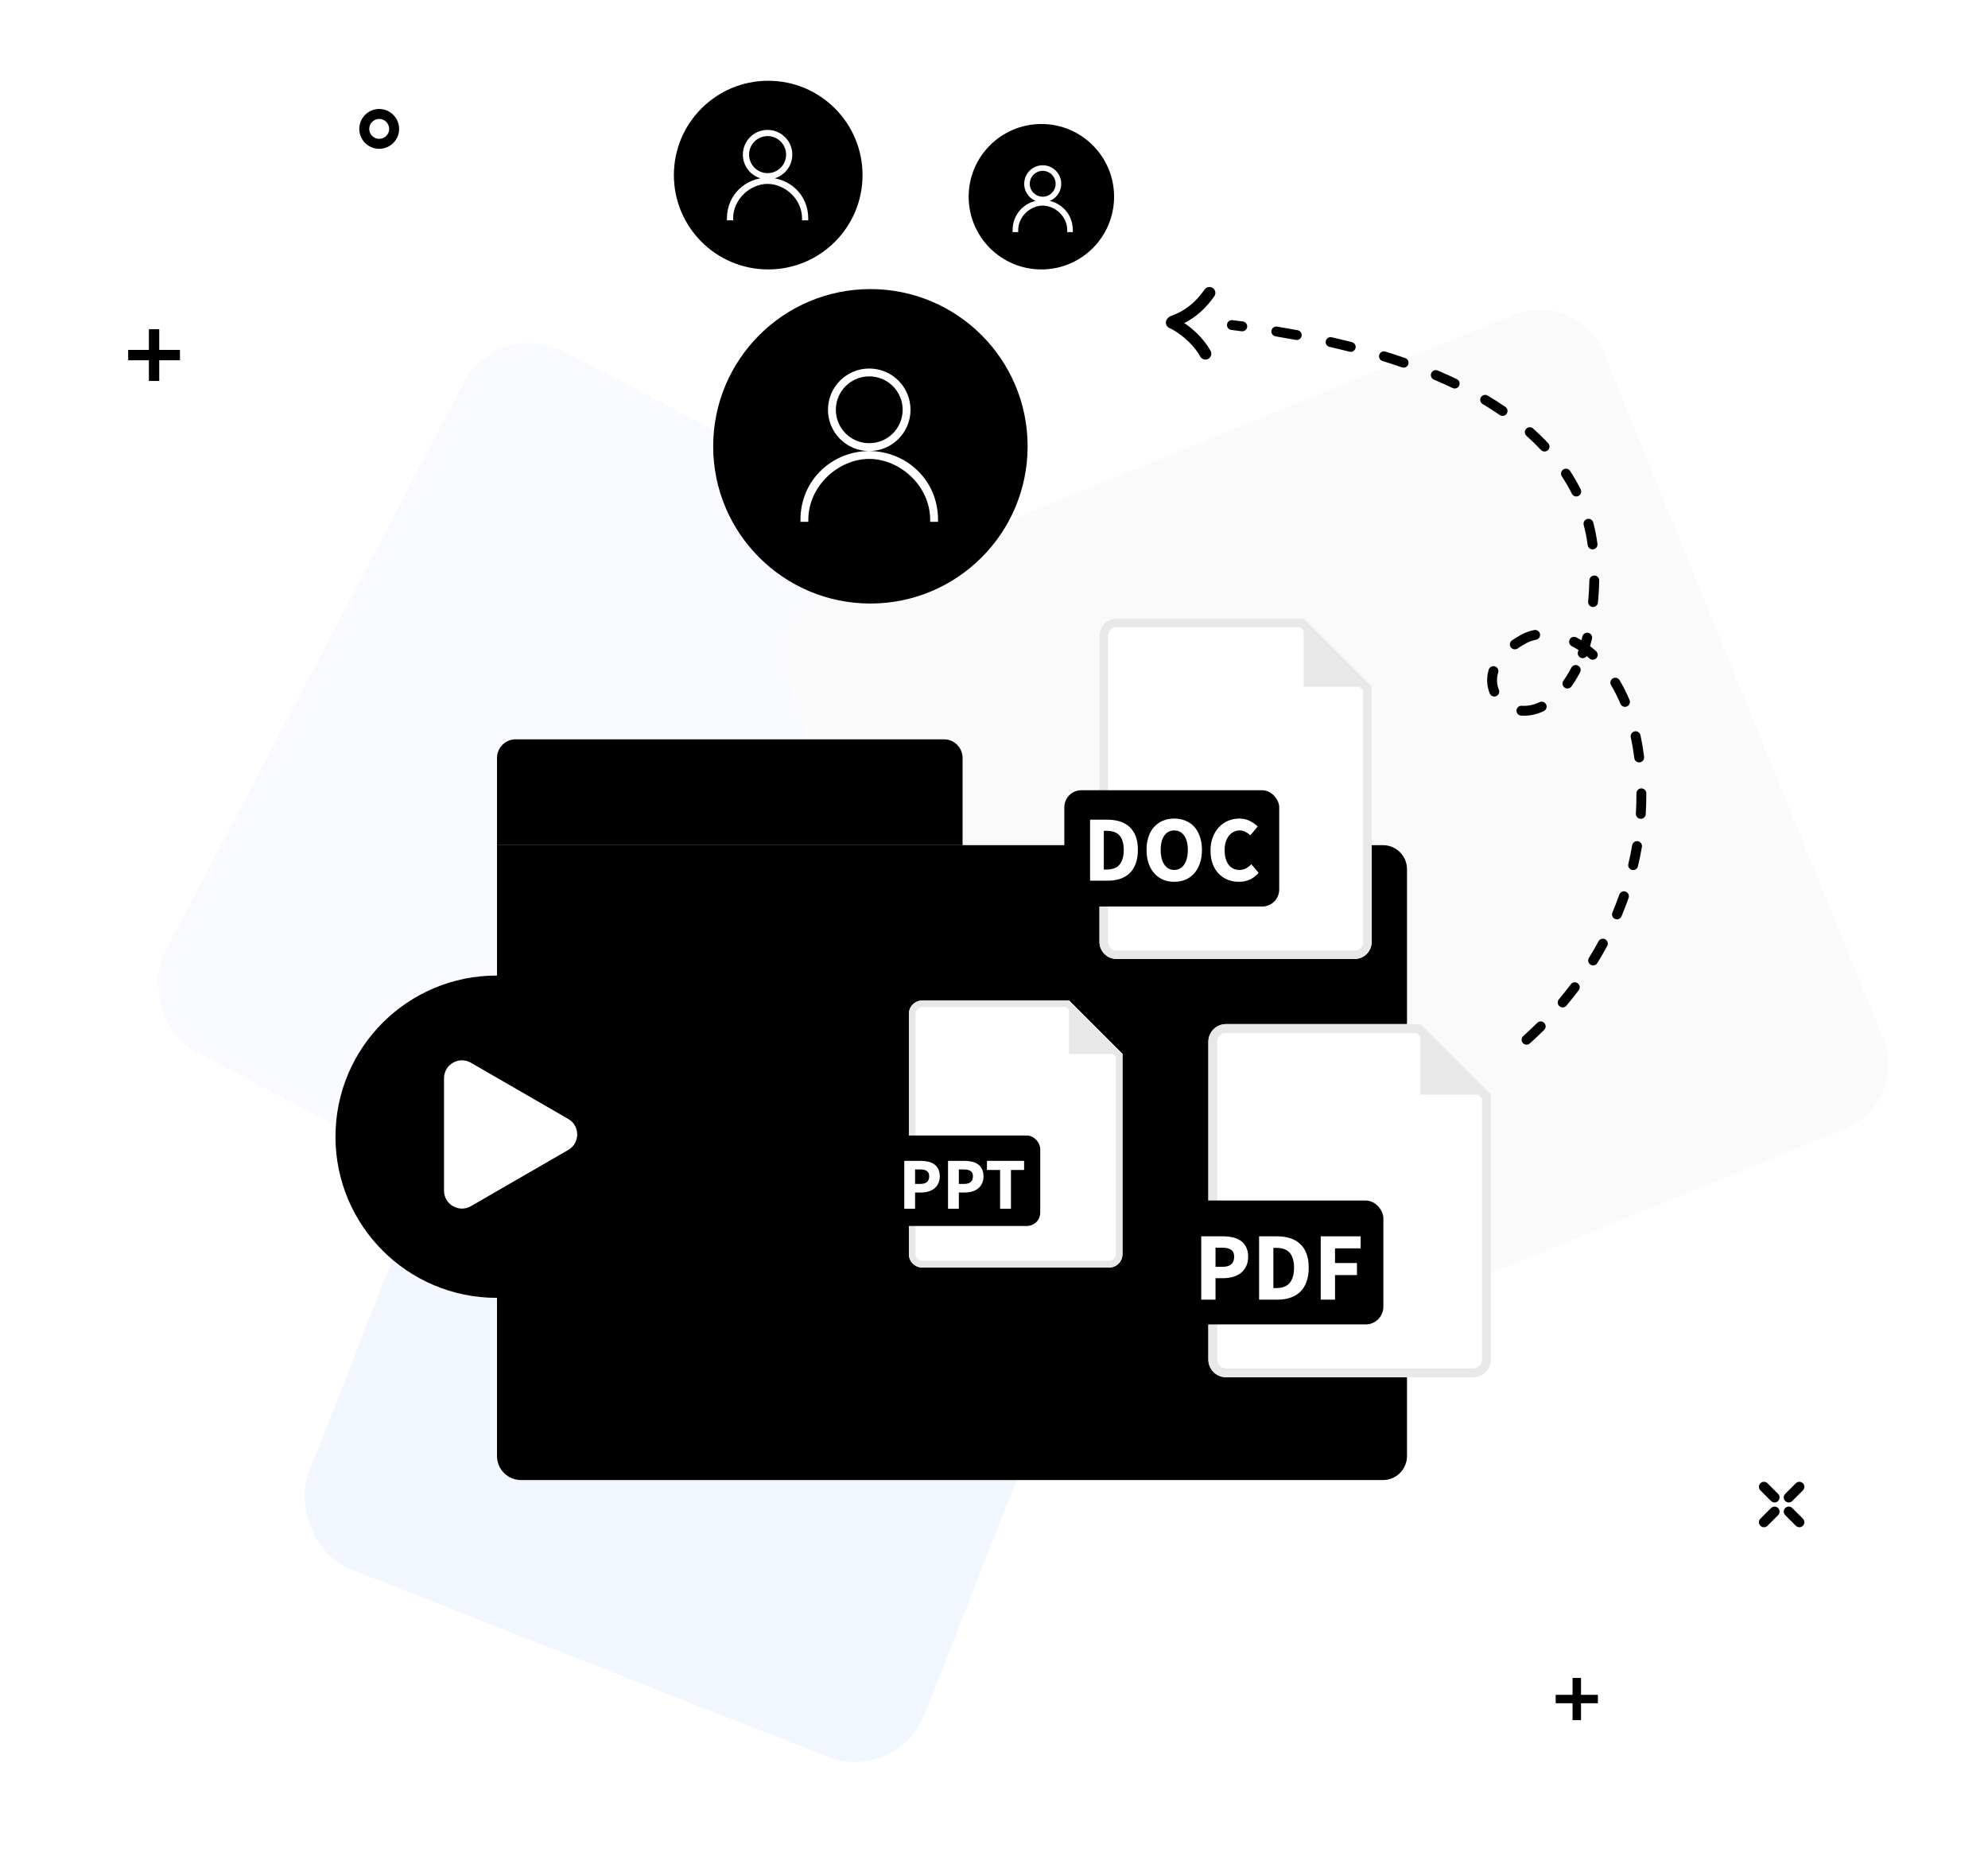 <svg width="640" height="600" fill="none" xmlns="http://www.w3.org/2000/svg">
<path fill-rule="evenodd" clip-rule="evenodd" d="M566.727 479.776C566.097 479.146 566.097 478.125 566.727 477.495C567.357 476.865 568.378 476.865 569.008 477.495L572.429 480.916C573.059 481.546 573.059 482.567 572.429 483.197C571.799 483.827 570.778 483.827 570.148 483.197L566.727 479.776ZM574.714 487.759C574.084 487.129 574.084 486.108 574.714 485.478C575.344 484.848 576.365 484.848 576.995 485.478L580.416 488.899C581.046 489.529 581.046 490.55 580.416 491.18C579.786 491.81 578.765 491.81 578.135 491.18L574.714 487.759ZM566.727 491.18C567.357 491.81 568.378 491.81 569.008 491.18L572.429 487.759C573.059 487.129 573.059 486.108 572.429 485.478C571.799 484.848 570.778 484.848 570.148 485.478L566.727 488.899C566.097 489.529 566.097 490.55 566.727 491.18ZM576.995 483.197C576.365 483.827 575.344 483.827 574.714 483.197C574.084 482.567 574.084 481.546 574.714 480.916L578.135 477.495C578.765 476.865 579.786 476.865 580.416 477.495C581.046 478.125 581.046 479.146 580.416 479.776L576.995 483.197Z" fill="#000"/>
<path fill-rule="evenodd" clip-rule="evenodd" d="M127.342 45.154C125.321 48.062 121.327 48.78 118.42 46.76C115.513 44.74 114.794 40.745 116.814 37.838C118.835 34.931 122.829 34.212 125.736 36.232C128.643 38.253 129.362 42.247 127.342 45.154ZM119.446 39.666C118.436 41.119 118.795 43.116 120.249 44.127C121.702 45.137 123.699 44.777 124.71 43.324C125.72 41.87 125.36 39.873 123.907 38.863C122.453 37.853 120.456 38.212 119.446 39.666Z" fill="#000"/>
<path fill-rule="evenodd" clip-rule="evenodd" d="M508.977 548.317V553.751L506.26 553.751V548.317H500.826V545.6L506.26 545.6V540.167H508.977V545.6H514.411V548.317H508.977Z" fill="#000"/>
<path fill-rule="evenodd" clip-rule="evenodd" d="M51.264 115.976V122.643H47.93V115.976H41.264V112.643H47.93V105.977H51.264V112.643H57.93V115.976H51.264Z" fill="#000"/>
<rect opacity="0.5" x="160.43" y="102" width="254.739" height="254.739" rx="24" transform="rotate(27.704 160.43 102)" fill="#F2F6FF"/>
<path d="M487.511 101.305C498.759 96.718 511.595 102.118 516.182 113.365L606.361 334.511C610.947 345.759 605.548 358.595 594.3 363.181L373.154 453.361C361.907 457.947 349.071 452.547 344.484 441.3L254.305 220.154C249.718 208.907 255.118 196.07 266.366 191.484L487.511 101.305Z" fill="#FAFAFA"/>
<rect x="168.508" y="298.202" width="213.008" height="213.008" rx="24" transform="rotate(21.463 168.508 298.202)" fill="#F2F6FF"/>
<path fill-rule="evenodd" clip-rule="evenodd" d="M390.47 92.735C391.324 93.342 391.525 94.527 390.918 95.381C388.256 99.127 385.274 101.968 381.272 103.996C383.979 105.846 387.485 108.905 389.721 112.941C390.229 113.858 389.897 115.013 388.98 115.521C388.063 116.029 386.908 115.698 386.4 114.781C383.791 110.071 378.947 106.801 376.91 105.801C376.853 105.773 376.797 105.742 376.743 105.709C376.65 105.682 376.436 105.615 376.206 105.466C375.913 105.276 375.489 104.879 375.363 104.214C375.25 103.622 375.444 103.166 375.539 102.979C375.641 102.777 375.757 102.636 375.81 102.574C375.956 102.402 376.17 102.219 376.28 102.124C376.292 102.114 376.302 102.106 376.311 102.098C376.487 101.946 376.688 101.828 376.906 101.749C381.689 100.017 384.893 97.306 387.823 93.183C388.43 92.328 389.615 92.128 390.47 92.735Z" fill="#000"/>
<path d="M160 272.074H445.22C449.493 272.074 452.957 275.538 452.957 279.812V468.725C452.957 472.998 449.493 476.463 445.22 476.463H167.738C163.464 476.463 160 472.998 160 468.725V272.074Z" fill="#000"/>
<path d="M160.002 244.005C160.002 240.691 162.688 238.005 166.002 238.005H303.887C307.201 238.005 309.887 240.691 309.887 244.005V272.07H160.002V244.005Z" fill="#000"/>
<path fill-rule="evenodd" clip-rule="evenodd" d="M395.012 104.44C395.122 103.57 395.916 102.953 396.786 103.062C397.915 103.204 399.033 103.348 400.141 103.497C401.011 103.614 401.621 104.412 401.505 105.281C401.388 106.15 400.589 106.76 399.719 106.643C398.62 106.496 397.511 106.352 396.391 106.212C395.521 106.103 394.903 105.309 395.012 104.44ZM409.324 106.449C409.467 105.584 410.285 105 411.151 105.143C413.397 105.515 415.598 105.904 417.755 106.307C418.617 106.469 419.185 107.298 419.024 108.16C418.862 109.021 418.032 109.589 417.17 109.427C415.035 109.028 412.856 108.643 410.631 108.275C409.765 108.131 409.18 107.314 409.324 106.449ZM426.814 109.77C427.009 108.915 427.86 108.38 428.716 108.575C430.941 109.082 433.114 109.606 435.235 110.148C436.085 110.365 436.598 111.23 436.381 112.079C436.163 112.928 435.298 113.441 434.448 113.223C432.354 112.689 430.209 112.17 428.01 111.67C427.154 111.475 426.619 110.624 426.814 109.77ZM444.02 114.226C444.279 113.389 445.169 112.92 446.007 113.18C448.197 113.857 450.323 114.554 452.388 115.271C453.217 115.558 453.656 116.463 453.368 117.291C453.08 118.119 452.174 118.557 451.345 118.269C449.316 117.565 447.224 116.879 445.068 116.212C444.23 115.953 443.76 115.064 444.02 114.226ZM460.769 120.124C461.111 119.317 462.043 118.939 462.851 119.281C464.978 120.18 467.027 121.103 469 122.047C469.792 122.426 470.126 123.373 469.747 124.164C469.368 124.955 468.419 125.289 467.628 124.91C465.7 123.988 463.696 123.085 461.613 122.204C460.805 121.863 460.427 120.931 460.769 120.124ZM476.751 127.894C477.2 127.141 478.175 126.895 478.929 127.343C480.926 128.532 482.825 129.747 484.63 130.985C485.353 131.481 485.537 132.469 485.04 133.192C484.544 133.914 483.555 134.098 482.832 133.602C481.085 132.403 479.243 131.225 477.302 130.07C476.549 129.621 476.302 128.647 476.751 127.894ZM491.294 138.062C491.879 137.408 492.883 137.351 493.538 137.935C495.283 139.492 496.905 141.075 498.409 142.68C499.008 143.32 498.975 144.324 498.334 144.923C497.694 145.522 496.688 145.489 496.089 144.849C494.652 143.315 493.098 141.798 491.422 140.303C490.767 139.719 490.71 138.716 491.294 138.062ZM503.259 151.144C503.993 150.664 504.978 150.869 505.458 151.602C506.742 153.561 507.877 155.539 508.872 157.528C509.265 158.312 508.947 159.265 508.162 159.658C507.377 160.05 506.423 159.732 506.03 158.948C505.09 157.069 504.016 155.198 502.8 153.341C502.319 152.607 502.525 151.624 503.259 151.144ZM510.974 167.067C511.822 166.843 512.692 167.347 512.917 168.195C513.212 169.308 513.47 170.421 513.691 171.531C513.916 172.654 514.108 173.839 514.268 175.072C514.381 175.941 513.767 176.737 512.897 176.85C512.027 176.963 511.23 176.35 511.117 175.48C510.965 174.311 510.784 173.198 510.575 172.152C510.366 171.106 510.123 170.057 509.845 169.008C509.62 168.16 510.126 167.292 510.974 167.067ZM513.291 185.278C514.168 185.296 514.865 186.021 514.847 186.897C514.799 189.224 514.663 191.598 514.436 193.969C514.353 194.842 513.577 195.482 512.704 195.399C511.83 195.315 511.19 194.54 511.273 193.668C511.492 191.376 511.623 189.08 511.67 186.832C511.688 185.956 512.414 185.26 513.291 185.278ZM495.776 204.082C495.946 204.942 495.386 205.776 494.525 205.946C493.36 206.176 492.285 206.558 491.322 207.077C490.314 207.621 489.402 208.181 488.577 208.753C487.857 209.253 486.867 209.074 486.366 208.354C485.866 207.634 486.044 206.645 486.765 206.145C487.693 205.502 488.708 204.88 489.813 204.284C491.074 203.604 492.453 203.119 493.91 202.832C494.771 202.662 495.606 203.222 495.776 204.082ZM511.345 203.724C512.198 203.931 512.721 204.789 512.513 205.641C512.318 206.442 512.111 207.232 511.89 208.01C512.541 208.51 513.187 209.046 513.823 209.616C514.476 210.202 514.53 211.205 513.944 211.857C513.358 212.51 512.354 212.564 511.701 211.979C511.406 211.714 511.11 211.459 510.812 211.212C510.416 211.769 509.687 212.026 509.006 211.795C508.175 211.512 507.73 210.611 508.013 209.781C508.07 209.613 508.127 209.443 508.183 209.273C507.46 208.803 506.735 208.382 506.012 208.008C505.232 207.605 504.928 206.647 505.331 205.869C505.734 205.091 506.693 204.786 507.472 205.189C508.022 205.473 508.57 205.78 509.116 206.111C509.223 205.708 509.326 205.301 509.426 204.891C509.633 204.039 510.493 203.517 511.345 203.724ZM507.998 214.259C508.78 214.656 509.092 215.612 508.695 216.393C508.413 216.948 508.119 217.488 507.814 218.01C507.193 219.076 506.553 220.065 505.899 220.981C505.389 221.694 504.397 221.86 503.683 221.35C502.969 220.841 502.803 219.85 503.313 219.136C503.907 218.304 504.494 217.397 505.069 216.412C505.341 215.945 505.606 215.459 505.862 214.955C506.26 214.174 507.216 213.862 507.998 214.259ZM481.234 214.521C482.075 214.769 482.557 215.651 482.309 216.492C481.715 218.503 481.866 220.411 482.536 222.039C482.87 222.85 482.482 223.777 481.671 224.11C480.859 224.443 479.931 224.056 479.597 223.245C478.651 220.945 478.465 218.295 479.261 215.595C479.509 214.754 480.392 214.273 481.234 214.521ZM519.207 218.395C519.961 217.946 520.936 218.193 521.385 218.946C522.549 220.897 523.628 223.029 524.602 225.347C524.941 226.156 524.56 227.086 523.751 227.425C522.942 227.764 522.011 227.383 521.672 226.575C520.754 224.388 519.741 222.389 518.656 220.571C518.207 219.818 518.453 218.844 519.207 218.395ZM497.757 226.787C498.135 227.578 497.8 228.526 497.008 228.904C494.503 230.1 492.001 230.548 489.674 230.37C488.799 230.304 488.144 229.541 488.211 228.667C488.277 227.793 489.041 227.139 489.916 227.205C491.656 227.338 493.604 227.011 495.638 226.04C496.43 225.662 497.378 225.997 497.757 226.787ZM526.223 235.45C527.08 235.266 527.925 235.811 528.11 236.668C528.587 238.879 528.982 241.206 529.285 243.65C529.393 244.52 528.775 245.312 527.904 245.42C527.033 245.528 526.24 244.91 526.132 244.04C525.839 241.686 525.46 239.452 525.004 237.336C524.819 236.479 525.365 235.635 526.223 235.45ZM528.406 253.803C529.283 253.8 529.997 254.509 530 255.385C530.003 256.541 529.988 257.717 529.955 258.914C529.925 259.979 529.878 261.041 529.813 262.1C529.759 262.975 529.006 263.641 528.13 263.588C527.255 263.534 526.588 262.782 526.641 261.907C526.704 260.882 526.75 259.855 526.779 258.825C526.811 257.661 526.825 256.517 526.822 255.395C526.819 254.518 527.529 253.806 528.406 253.803ZM527.289 270.807C528.154 270.955 528.734 271.776 528.586 272.64C528.226 274.735 527.798 276.815 527.306 278.876C527.102 279.729 526.245 280.255 525.391 280.052C524.538 279.848 524.011 278.992 524.215 278.14C524.692 276.143 525.106 274.13 525.454 272.103C525.603 271.239 526.424 270.659 527.289 270.807ZM523.334 287.024C524.161 287.315 524.596 288.221 524.305 289.048C523.601 291.049 522.835 293.027 522.01 294.982C521.669 295.79 520.738 296.169 519.929 295.829C519.121 295.488 518.741 294.557 519.082 293.75C519.882 291.853 520.625 289.934 521.308 287.995C521.599 287.168 522.506 286.733 523.334 287.024ZM516.776 302.38C517.548 302.798 517.834 303.761 517.416 304.532C516.407 306.392 515.344 308.226 514.228 310.031C513.767 310.777 512.788 311.008 512.041 310.547C511.295 310.087 511.063 309.109 511.524 308.363C512.609 306.609 513.643 304.827 514.623 303.02C515.041 302.249 516.005 301.963 516.776 302.38ZM507.934 316.548C508.635 317.075 508.776 318.071 508.248 318.771C506.975 320.46 505.655 322.117 504.289 323.74C503.724 324.411 502.722 324.498 502.05 323.934C501.379 323.37 501.292 322.368 501.857 321.697C503.186 320.118 504.471 318.505 505.709 316.862C506.237 316.161 507.233 316.021 507.934 316.548ZM497.126 329.286C497.745 329.907 497.744 330.912 497.122 331.531C495.624 333.023 494.085 334.478 492.507 335.895C491.854 336.481 490.85 336.427 490.263 335.775C489.677 335.123 489.73 334.12 490.383 333.534C491.921 332.154 493.42 330.736 494.879 329.283C495.5 328.664 496.506 328.665 497.126 329.286Z" fill="#000"/>
<path fill-rule="evenodd" clip-rule="evenodd" d="M280.209 194.29C308.162 194.29 330.823 171.63 330.823 143.677C330.823 115.724 308.162 93.064 280.209 93.064C252.256 93.064 229.596 115.724 229.596 143.677C229.596 171.63 252.256 194.29 280.209 194.29Z" fill="#000"/>
<path fill-rule="evenodd" clip-rule="evenodd" d="M279.839 144.574C272.85 144.574 267.185 138.909 267.185 131.92C267.185 124.932 272.85 119.267 279.839 119.267C286.827 119.267 292.492 124.932 292.492 131.92C292.492 138.909 286.827 144.574 279.839 144.574ZM279.839 143.308C286.128 143.308 291.227 138.21 291.227 131.92C291.227 125.631 286.128 120.532 279.839 120.532C273.549 120.532 268.451 125.631 268.451 131.92C268.451 138.21 273.549 143.308 279.839 143.308ZM279.839 147.105C269.716 147.105 259.593 155.962 259.593 167.35H258.328C258.328 154.697 268.451 145.839 279.839 145.839C291.227 145.839 301.35 154.697 301.35 167.35H300.084C300.084 155.962 289.962 147.105 279.839 147.105Z" fill="white"/>
<path d="M259.593 167.35V167.983H260.226V167.35H259.593ZM258.328 167.35H257.695V167.983H258.328V167.35ZM301.35 167.35V167.983H301.982V167.35H301.35ZM300.084 167.35H299.452V167.983H300.084V167.35ZM266.553 131.92C266.553 139.258 272.501 145.206 279.839 145.206V143.941C273.2 143.941 267.818 138.559 267.818 131.92H266.553ZM279.839 118.634C272.501 118.634 266.553 124.583 266.553 131.92H267.818C267.818 125.282 273.2 119.9 279.839 119.9V118.634ZM293.125 131.92C293.125 124.583 287.176 118.634 279.839 118.634V119.9C286.478 119.9 291.859 125.282 291.859 131.92H293.125ZM279.839 145.206C287.176 145.206 293.125 139.258 293.125 131.92H291.859C291.859 138.559 286.478 143.941 279.839 143.941V145.206ZM290.594 131.92C290.594 137.86 285.779 142.676 279.839 142.676V143.941C286.478 143.941 291.859 138.559 291.859 131.92H290.594ZM279.839 121.165C285.779 121.165 290.594 125.98 290.594 131.92H291.859C291.859 125.282 286.478 119.9 279.839 119.9V121.165ZM269.083 131.92C269.083 125.98 273.899 121.165 279.839 121.165V119.9C273.2 119.9 267.818 125.282 267.818 131.92H269.083ZM279.839 142.676C273.899 142.676 269.083 137.86 269.083 131.92H267.818C267.818 138.559 273.2 143.941 279.839 143.941V142.676ZM260.226 167.35C260.226 156.336 270.04 147.737 279.839 147.737V146.472C269.392 146.472 258.961 155.587 258.961 167.35H260.226ZM258.328 167.983H259.593V166.717H258.328V167.983ZM279.839 145.206C268.126 145.206 257.695 154.323 257.695 167.35H258.961C258.961 155.07 268.776 146.472 279.839 146.472V145.206ZM301.982 167.35C301.982 154.323 291.552 145.206 279.839 145.206V146.472C290.902 146.472 300.717 155.07 300.717 167.35H301.982ZM300.084 167.983H301.35V166.717H300.084V167.983ZM279.839 147.737C289.638 147.737 299.452 156.336 299.452 167.35H300.717C300.717 155.587 290.285 146.472 279.839 146.472V147.737Z" fill="white"/>
<path fill-rule="evenodd" clip-rule="evenodd" d="M247.311 86.736C264.083 86.736 277.679 73.14 277.679 56.368C277.679 39.596 264.083 26 247.311 26C230.54 26 216.943 39.596 216.943 56.368C216.943 73.14 230.54 86.736 247.311 86.736Z" fill="#000"/>
<path fill-rule="evenodd" clip-rule="evenodd" d="M247.111 57.102C243.065 57.102 239.785 53.822 239.785 49.776C239.785 45.73 243.065 42.45 247.111 42.45C251.157 42.45 254.436 45.73 254.436 49.776C254.436 53.822 251.157 57.102 247.111 57.102ZM247.11 56.368C250.751 56.368 253.703 53.417 253.703 49.775C253.703 46.134 250.751 43.182 247.11 43.182C243.469 43.182 240.517 46.134 240.517 49.775C240.517 53.417 243.469 56.368 247.11 56.368ZM247.112 58.568C241.251 58.568 235.391 63.695 235.391 70.288H234.658C234.658 62.963 240.519 57.835 247.112 57.835C253.705 57.835 259.565 62.963 259.565 70.288H258.833C258.833 63.695 252.972 58.568 247.112 58.568Z" fill="white"/>
<path d="M235.391 70.288V70.921H236.023V70.288H235.391ZM234.658 70.288H234.026V70.921H234.658V70.288ZM259.565 70.288V70.921H260.198V70.288H259.565ZM258.833 70.288H258.2V70.921H258.833V70.288ZM239.152 49.776C239.152 54.171 242.715 57.734 247.111 57.734V56.469C243.414 56.469 240.418 53.472 240.418 49.776H239.152ZM247.111 41.818C242.715 41.818 239.152 45.381 239.152 49.776H240.418C240.418 46.079 243.414 43.083 247.111 43.083V41.818ZM255.069 49.776C255.069 45.381 251.506 41.818 247.111 41.818V43.083C250.807 43.083 253.804 46.079 253.804 49.776H255.069ZM247.111 57.734C251.506 57.734 255.069 54.171 255.069 49.776H253.804C253.804 53.472 250.807 56.469 247.111 56.469V57.734ZM253.07 49.775C253.07 53.067 250.402 55.736 247.11 55.736V57.001C251.101 57.001 254.336 53.766 254.336 49.775H253.07ZM247.11 43.815C250.402 43.815 253.07 46.483 253.07 49.775H254.336C254.336 45.785 251.101 42.55 247.11 42.55V43.815ZM241.149 49.775C241.149 46.483 243.818 43.815 247.11 43.815V42.55C243.119 42.55 239.884 45.785 239.884 49.775H241.149ZM247.11 55.736C243.818 55.736 241.149 53.067 241.149 49.775H239.884C239.884 53.766 243.119 57.001 247.11 57.001V55.736ZM236.023 70.288C236.023 64.07 241.575 59.2 247.112 59.2V57.935C240.928 57.935 234.758 63.321 234.758 70.288H236.023ZM234.658 70.921H235.391V69.656H234.658V70.921ZM247.112 57.202C240.194 57.202 234.026 62.589 234.026 70.288H235.291C235.291 63.336 240.844 58.468 247.112 58.468V57.202ZM260.198 70.288C260.198 62.589 254.03 57.202 247.112 57.202V58.468C253.38 58.468 258.933 63.336 258.933 70.288H260.198ZM258.833 70.921H259.565V69.656H258.833V70.921ZM247.112 59.2C252.649 59.2 258.2 64.07 258.2 70.288H259.465C259.465 63.321 253.296 57.935 247.112 57.935V59.2Z" fill="white"/>
<path fill-rule="evenodd" clip-rule="evenodd" d="M335.251 86.737C348.179 86.737 358.659 76.257 358.659 63.329C358.659 50.4 348.179 39.92 335.251 39.92C322.322 39.92 311.842 50.4 311.842 63.329C311.842 76.257 322.322 86.737 335.251 86.737Z" fill="#000"/>
<path fill-rule="evenodd" clip-rule="evenodd" d="M335.683 64.493C332.741 64.493 330.355 62.108 330.355 59.166C330.355 56.223 332.741 53.838 335.683 53.838C338.625 53.838 341.011 56.223 341.011 59.166C341.011 62.108 338.625 64.493 335.683 64.493ZM335.681 63.96C338.329 63.96 340.476 61.813 340.476 59.165C340.476 56.517 338.329 54.37 335.681 54.37C333.032 54.37 330.886 56.517 330.886 59.165C330.886 61.813 333.032 63.96 335.681 63.96ZM335.682 65.558C331.42 65.558 327.158 69.288 327.158 74.083H326.625C326.625 68.755 330.887 65.026 335.682 65.026C340.477 65.026 344.739 68.755 344.739 74.083H344.207C344.207 69.288 339.944 65.558 335.682 65.558Z" fill="white"/>
<path d="M327.158 74.083V74.716H327.79V74.083H327.158ZM326.625 74.083H325.992V74.716H326.625V74.083ZM344.739 74.083V74.716H345.372V74.083H344.739ZM344.207 74.083H343.574V74.716H344.207V74.083ZM329.723 59.166C329.723 62.458 332.391 65.126 335.683 65.126V63.861C333.09 63.861 330.988 61.759 330.988 59.166H329.723ZM335.683 53.205C332.391 53.205 329.723 55.874 329.723 59.166H330.988C330.988 56.573 333.09 54.471 335.683 54.471V53.205ZM341.643 59.166C341.643 55.874 338.975 53.205 335.683 53.205V54.471C338.276 54.471 340.378 56.573 340.378 59.166H341.643ZM335.683 65.126C338.975 65.126 341.643 62.458 341.643 59.166H340.378C340.378 61.759 338.276 63.861 335.683 63.861V65.126ZM339.843 59.165C339.843 61.464 337.979 63.327 335.681 63.327V64.593C338.678 64.593 341.108 62.163 341.108 59.165H339.843ZM335.681 55.003C337.979 55.003 339.843 56.866 339.843 59.165H341.108C341.108 56.167 338.678 53.737 335.681 53.737V55.003ZM331.518 59.165C331.518 56.866 333.382 55.003 335.681 55.003V53.737C332.683 53.737 330.253 56.167 330.253 59.165H331.518ZM335.681 63.327C333.382 63.327 331.518 61.464 331.518 59.165H330.253C330.253 62.163 332.683 64.593 335.681 64.593V63.327ZM327.79 74.083C327.79 69.662 331.744 66.191 335.682 66.191V64.926C331.096 64.926 326.525 68.913 326.525 74.083H327.79ZM326.625 74.716H327.158V73.45H326.625V74.716ZM335.682 64.393C330.562 64.393 325.992 68.382 325.992 74.083H327.258C327.258 69.129 331.212 65.658 335.682 65.658V64.393ZM345.372 74.083C345.372 68.382 340.802 64.393 335.682 64.393V65.658C340.152 65.658 344.107 69.129 344.107 74.083H345.372ZM344.207 74.716H344.739V73.45H344.207V74.716ZM335.682 66.191C339.621 66.191 343.574 69.662 343.574 74.083H344.839C344.839 68.913 340.268 64.926 335.682 64.926V66.191Z" fill="white"/>
<path d="M292.6 326.387C292.6 324.014 294.524 322.089 296.897 322.089H344.172L361.363 339.28V403.746C361.363 406.12 359.439 408.044 357.066 408.044H296.897C294.524 408.044 292.6 406.12 292.6 403.746V326.387Z" fill="white"/>
<path fill-rule="evenodd" clip-rule="evenodd" d="M296.901 405.895H357.07C358.256 405.895 359.218 404.933 359.218 403.746V340.17L343.286 324.238H296.901C295.714 324.238 294.752 325.2 294.752 326.387V403.746C294.752 404.933 295.714 405.895 296.901 405.895ZM344.176 322.089H296.901C294.528 322.089 292.604 324.014 292.604 326.387V403.746C292.604 406.12 294.528 408.044 296.901 408.044H357.07C359.443 408.044 361.367 406.12 361.367 403.746V339.28L344.176 322.089Z" fill="#E8E8E8"/>
<path d="M344.176 322.089L361.367 339.28H344.176V322.089Z" fill="#E8E8E8"/>
<rect x="284.699" y="365.551" width="50.187" height="29.114" rx="4.298" fill="#000"/>
<path d="M291.121 389.119V373.707H296.416C297.267 373.707 298.063 373.794 298.803 373.967C299.544 374.125 300.19 374.4 300.742 374.794C301.293 375.173 301.726 375.685 302.042 376.331C302.373 376.961 302.538 377.741 302.538 378.671C302.538 379.569 302.373 380.349 302.042 381.011C301.726 381.673 301.293 382.217 300.742 382.642C300.19 383.068 299.552 383.383 298.827 383.588C298.102 383.792 297.33 383.895 296.51 383.895H294.596V389.119H291.121ZM294.596 381.129H296.298C298.189 381.129 299.134 380.31 299.134 378.671C299.134 377.867 298.882 377.3 298.378 376.969C297.874 376.638 297.149 376.473 296.203 376.473H294.596V381.129Z" fill="white"/>
<path d="M305.202 389.119V373.707H310.497C311.348 373.707 312.144 373.794 312.884 373.967C313.625 374.125 314.271 374.4 314.823 374.794C315.374 375.173 315.807 375.685 316.123 376.331C316.454 376.961 316.619 377.741 316.619 378.671C316.619 379.569 316.454 380.349 316.123 381.011C315.807 381.673 315.374 382.217 314.823 382.642C314.271 383.068 313.633 383.383 312.908 383.588C312.183 383.792 311.411 383.895 310.591 383.895H308.677V389.119H305.202ZM308.677 381.129H310.379C312.27 381.129 313.215 380.31 313.215 378.671C313.215 377.867 312.963 377.3 312.459 376.969C311.955 376.638 311.23 376.473 310.284 376.473H308.677V381.129Z" fill="white"/>
<path d="M321.962 389.119V376.638H317.731V373.707H329.691V376.638H325.46V389.119H321.962Z" fill="white"/>
<path d="M389.01 335.364C389.01 332.225 391.555 329.68 394.694 329.68H457.219L479.956 352.417V437.678C479.956 440.817 477.411 443.362 474.271 443.362H394.694C391.555 443.362 389.01 440.817 389.01 437.678V335.364Z" fill="white"/>
<path fill-rule="evenodd" clip-rule="evenodd" d="M394.696 440.52H474.273C475.843 440.52 477.115 439.248 477.115 437.678V353.594L456.044 332.522H394.696C393.126 332.522 391.854 333.795 391.854 335.364V437.678C391.854 439.248 393.126 440.52 394.696 440.52ZM457.221 329.68H394.696C391.557 329.68 389.012 332.225 389.012 335.364V437.678C389.012 440.817 391.557 443.362 394.696 443.362H474.273C477.413 443.362 479.957 440.817 479.957 437.678V352.417L457.221 329.68Z" fill="#E8E8E8"/>
<path d="M457.221 329.68L479.957 352.417H457.221V329.68Z" fill="#E8E8E8"/>
<rect x="378.139" y="386.472" width="67.212" height="39.889" rx="5.684" fill="#000"/>
<path d="M386.719 418.383V398H393.722C394.847 398 395.9 398.114 396.879 398.343C397.859 398.552 398.713 398.917 399.443 399.438C400.172 399.938 400.745 400.615 401.162 401.47C401.6 402.303 401.819 403.335 401.819 404.565C401.819 405.753 401.6 406.784 401.162 407.66C400.745 408.535 400.172 409.254 399.443 409.817C398.713 410.38 397.869 410.796 396.91 411.067C395.952 411.338 394.93 411.474 393.847 411.474H391.314V418.383H386.719ZM391.314 407.816H393.565C396.066 407.816 397.317 406.732 397.317 404.565C397.317 403.502 396.983 402.751 396.316 402.314C395.649 401.876 394.691 401.657 393.44 401.657H391.314V407.816Z" fill="white"/>
<path d="M405.342 418.383V398H411.094C412.657 398 414.064 398.198 415.315 398.594C416.565 398.989 417.639 399.604 418.535 400.438C419.431 401.251 420.119 402.293 420.598 403.564C421.077 404.836 421.317 406.347 421.317 408.097C421.317 409.848 421.077 411.369 420.598 412.662C420.119 413.954 419.441 415.027 418.566 415.882C417.691 416.715 416.638 417.341 415.409 417.757C414.2 418.174 412.845 418.383 411.344 418.383H405.342ZM409.938 414.662H410.813C411.688 414.662 412.48 414.548 413.189 414.319C413.898 414.089 414.502 413.725 415.002 413.224C415.502 412.703 415.888 412.026 416.159 411.192C416.451 410.359 416.597 409.327 416.597 408.097C416.597 406.889 416.451 405.878 416.159 405.065C415.888 404.231 415.502 403.575 415.002 403.095C414.502 402.595 413.898 402.241 413.189 402.032C412.48 401.824 411.688 401.72 410.813 401.72H409.938V414.662Z" fill="white"/>
<path d="M425.186 418.383V398H438.035V401.876H429.782V406.597H436.847V410.473H429.782V418.383H425.186Z" fill="white"/>
<path d="M353.955 204.662C353.955 201.638 356.407 199.186 359.431 199.186H419.669L441.574 221.091V303.233C441.574 306.257 439.122 308.709 436.097 308.709H359.431C356.407 308.709 353.955 306.257 353.955 303.233V204.662Z" fill="white"/>
<path fill-rule="evenodd" clip-rule="evenodd" d="M359.433 305.971H436.099C437.612 305.971 438.837 304.745 438.837 303.233V222.225L418.537 201.924H359.433C357.921 201.924 356.695 203.15 356.695 204.662V303.233C356.695 304.745 357.921 305.971 359.433 305.971ZM419.671 199.186H359.433C356.409 199.186 353.957 201.638 353.957 204.662V303.233C353.957 306.257 356.409 308.709 359.433 308.709H436.099C439.124 308.709 441.576 306.257 441.576 303.233V221.091L419.671 199.186Z" fill="#E8E8E8"/>
<path d="M419.671 199.186L441.576 221.091H419.671V199.186Z" fill="#E8E8E8"/>
<rect x="342.639" y="254.398" width="69.18" height="37.432" rx="5.476" fill="#000"/>
<path d="M350.93 283.512V263.875H356.472C357.977 263.875 359.333 264.065 360.538 264.447C361.742 264.828 362.776 265.421 363.64 266.224C364.503 267.007 365.166 268.011 365.628 269.236C366.09 270.461 366.32 271.916 366.32 273.603C366.32 275.29 366.09 276.755 365.628 278C365.166 279.245 364.513 280.279 363.67 281.103C362.827 281.906 361.813 282.508 360.628 282.91C359.463 283.311 358.158 283.512 356.713 283.512H350.93ZM355.357 279.928H356.2C357.044 279.928 357.807 279.818 358.49 279.597C359.172 279.376 359.755 279.024 360.236 278.542C360.718 278.041 361.09 277.388 361.351 276.585C361.632 275.782 361.772 274.788 361.772 273.603C361.772 272.438 361.632 271.465 361.351 270.681C361.09 269.878 360.718 269.246 360.236 268.784C359.755 268.302 359.172 267.961 358.49 267.76C357.807 267.559 357.044 267.459 356.2 267.459H355.357V279.928Z" fill="white"/>
<path d="M378.03 283.874C376.704 283.874 375.49 283.643 374.385 283.181C373.301 282.699 372.367 282.016 371.584 281.133C370.801 280.249 370.189 279.175 369.747 277.91C369.325 276.645 369.114 275.209 369.114 273.603C369.114 271.997 369.325 270.571 369.747 269.326C370.189 268.061 370.801 267.007 371.584 266.164C372.367 265.3 373.301 264.648 374.385 264.206C375.49 263.744 376.704 263.513 378.03 263.513C379.355 263.513 380.56 263.744 381.644 264.206C382.748 264.648 383.692 265.3 384.475 266.164C385.258 267.027 385.86 268.091 386.282 269.356C386.724 270.601 386.945 272.017 386.945 273.603C386.945 275.209 386.724 276.645 386.282 277.91C385.86 279.175 385.258 280.249 384.475 281.133C383.692 282.016 382.748 282.699 381.644 283.181C380.56 283.643 379.355 283.874 378.03 283.874ZM378.03 280.048C379.375 280.048 380.439 279.476 381.222 278.332C382.005 277.167 382.397 275.591 382.397 273.603C382.397 271.635 382.005 270.099 381.222 268.995C380.439 267.89 379.375 267.338 378.03 267.338C376.684 267.338 375.62 267.89 374.837 268.995C374.054 270.099 373.662 271.635 373.662 273.603C373.662 275.591 374.054 277.167 374.837 278.332C375.62 279.476 376.684 280.048 378.03 280.048Z" fill="white"/>
<path d="M398.829 283.874C397.585 283.874 396.41 283.663 395.306 283.241C394.201 282.799 393.227 282.157 392.384 281.313C391.561 280.47 390.908 279.426 390.426 278.181C389.944 276.916 389.703 275.46 389.703 273.814C389.703 272.187 389.954 270.742 390.456 269.477C390.958 268.192 391.631 267.107 392.474 266.224C393.318 265.34 394.302 264.668 395.426 264.206C396.55 263.744 397.735 263.513 398.98 263.513C400.245 263.513 401.38 263.774 402.384 264.296C403.387 264.798 404.221 265.391 404.883 266.073L402.534 268.904C402.032 268.443 401.5 268.071 400.938 267.79C400.396 267.489 399.773 267.338 399.07 267.338C398.408 267.338 397.775 267.489 397.173 267.79C396.591 268.071 396.079 268.483 395.637 269.025C395.215 269.567 394.874 270.23 394.613 271.013C394.372 271.796 394.251 272.679 394.251 273.663C394.251 275.691 394.683 277.267 395.547 278.392C396.41 279.496 397.564 280.048 399.01 280.048C399.813 280.048 400.526 279.878 401.149 279.536C401.791 279.175 402.353 278.733 402.835 278.211L405.185 280.982C403.538 282.91 401.42 283.874 398.829 283.874Z" fill="white"/>
<g filter="url(#filter0_d)">
<path d="M211.758 365.929C211.758 394.58 188.531 417.807 159.879 417.807C131.227 417.807 108 394.58 108 365.929C108 337.277 131.227 314.05 159.879 314.05C188.531 314.05 211.758 337.277 211.758 365.929Z" fill="#000"/>
<path d="M182.935 360.214C186.778 362.433 186.778 367.98 182.935 370.198L151.592 388.295C147.749 390.513 142.945 387.74 142.945 383.303L142.945 347.11C142.945 342.673 147.749 339.9 151.592 342.118L182.935 360.214Z" fill="white"/>
</g>
<defs>
<filter id="filter0_d" x="92.239" y="298.289" width="135.279" height="135.279" filterUnits="userSpaceOnUse" color-interpolation-filters="sRGB">
<feFlood flood-opacity="0" result="BackgroundImageFix"/>
<feColorMatrix in="SourceAlpha" type="matrix" values="0 0 0 0 0 0 0 0 0 0 0 0 0 0 0 0 0 0 127 0"/>
<feOffset/>
<feGaussianBlur stdDeviation="7.88"/>
<feColorMatrix type="matrix" values="0 0 0 0 0.102 0 0 0 0 0.102 0 0 0 0 0.102 0 0 0 0.2 0"/>
<feBlend mode="normal" in2="BackgroundImageFix" result="effect1_dropShadow"/>
<feBlend mode="normal" in="SourceGraphic" in2="effect1_dropShadow" result="shape"/>
</filter>
</defs>
</svg>
